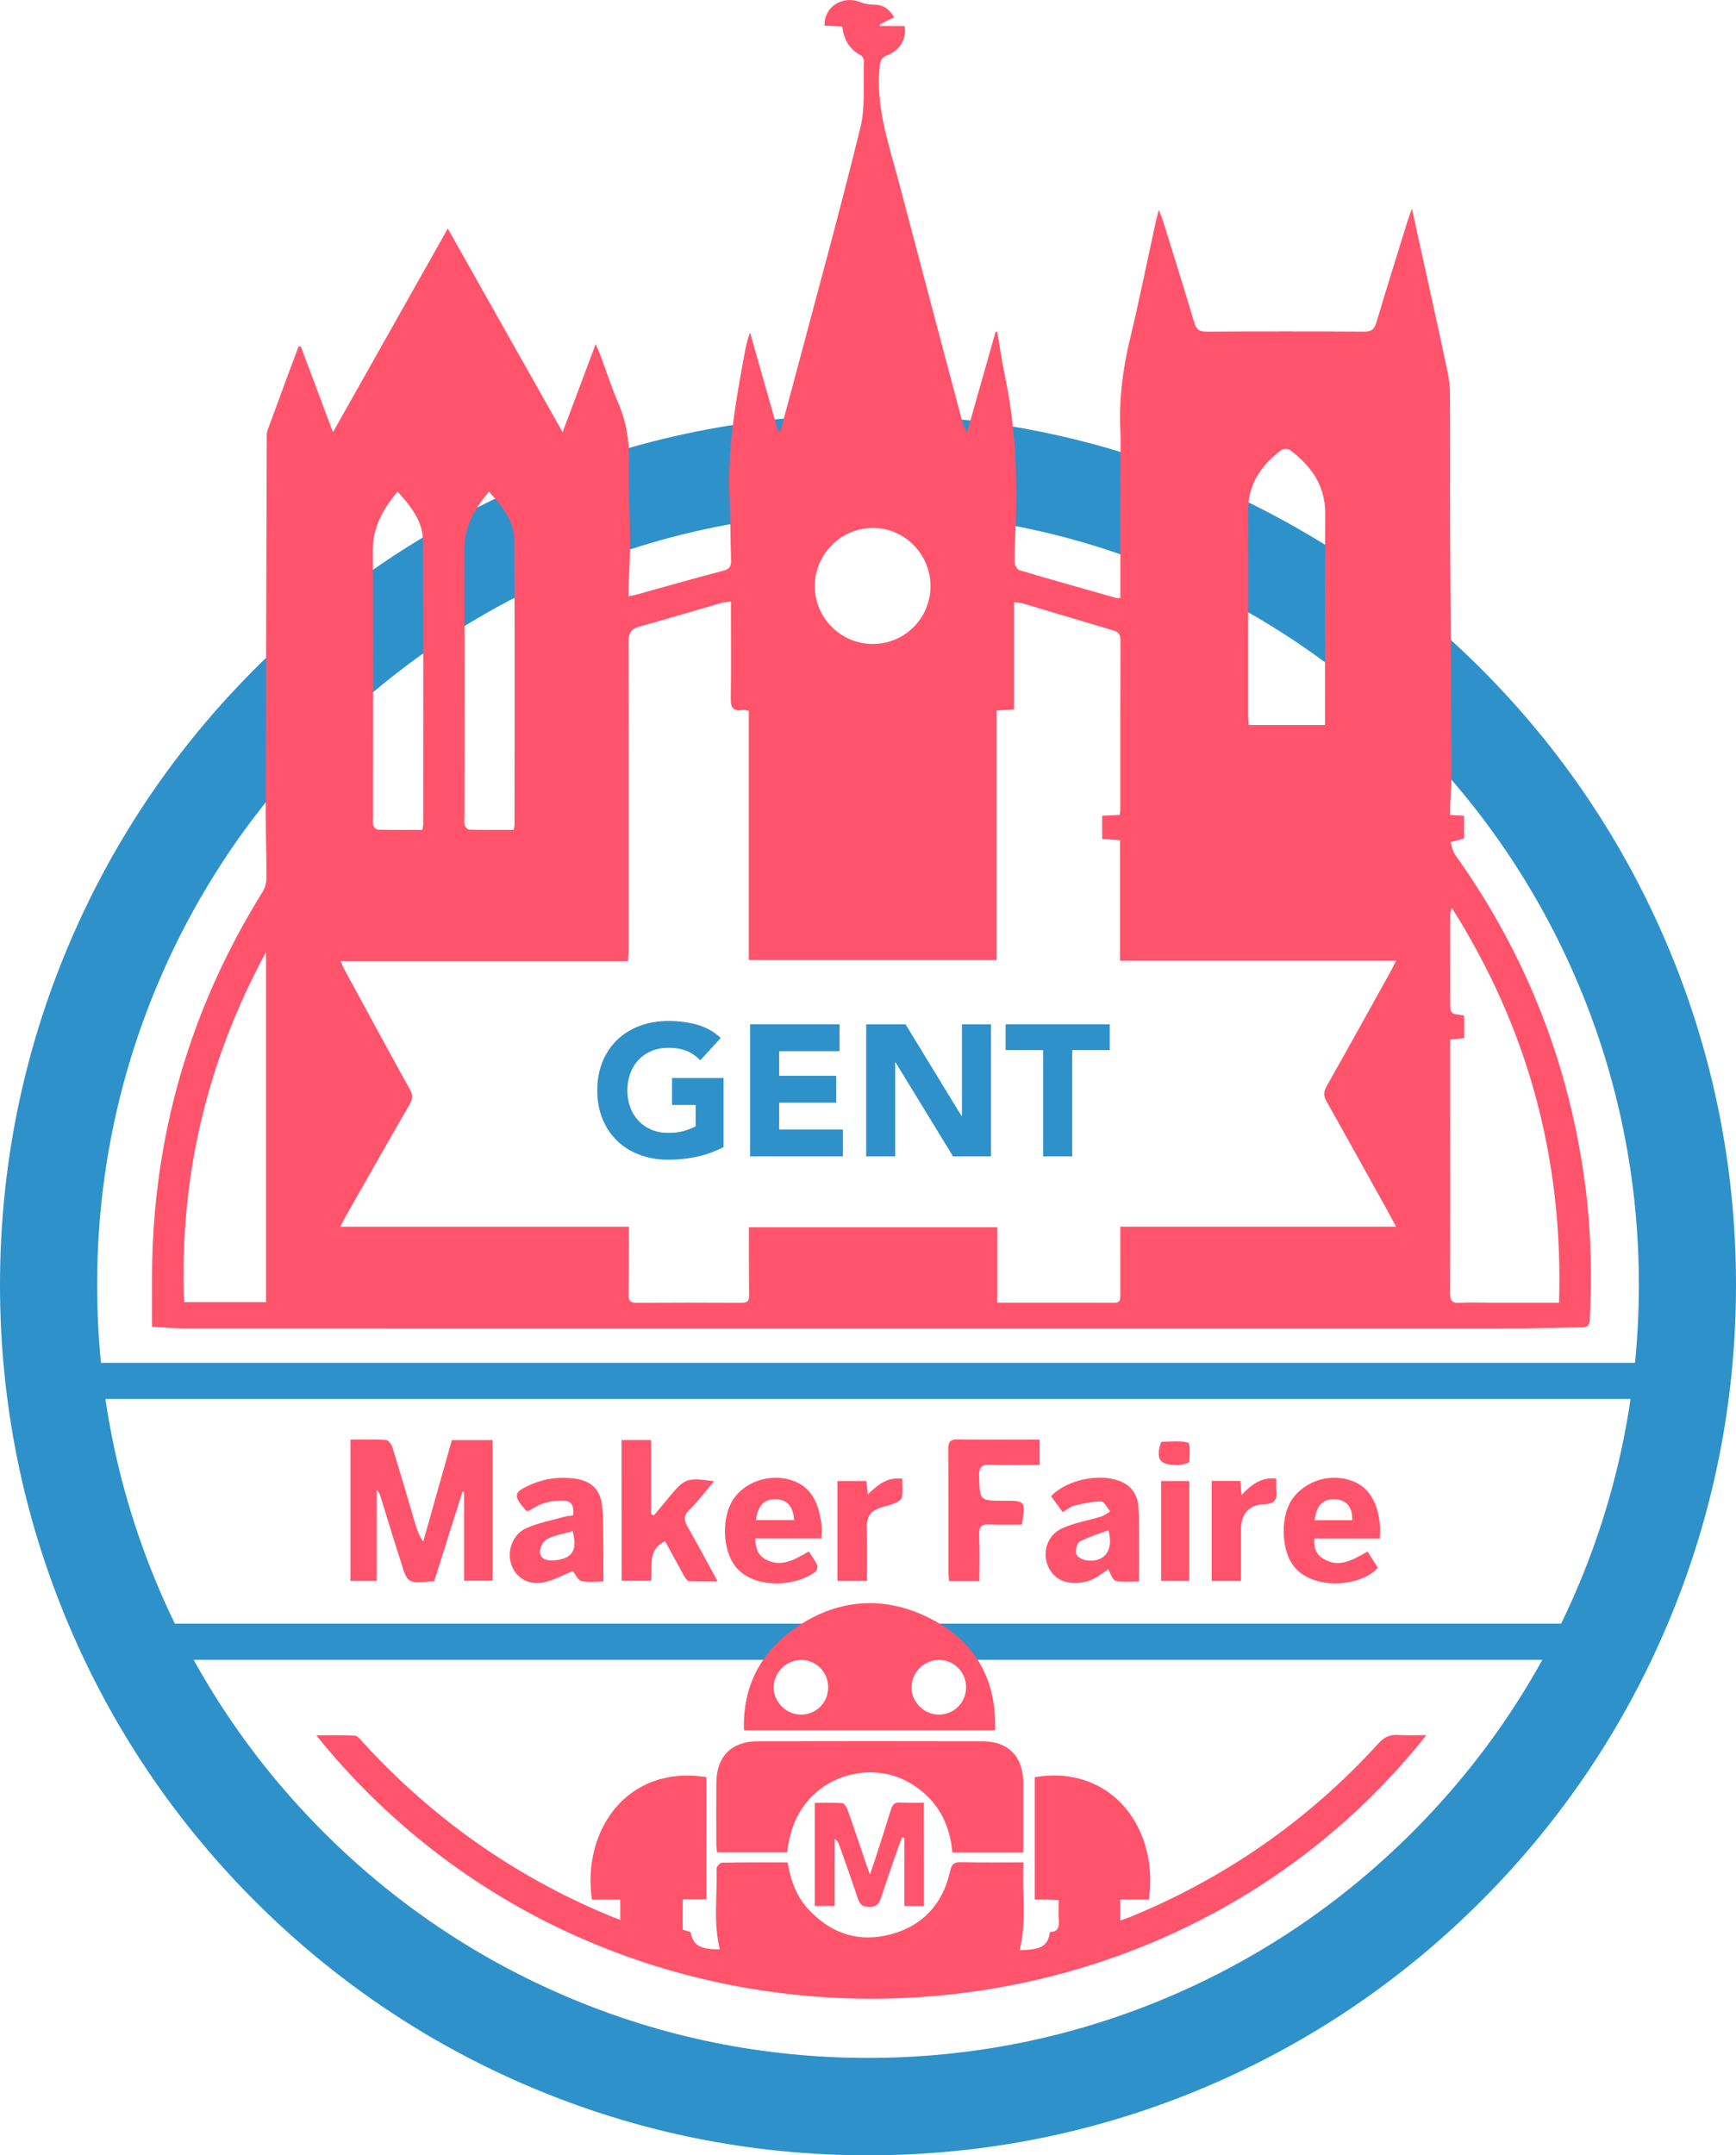 <svg width="348" height="432" viewBox="0 0 348 432" fill="none" xmlns="http://www.w3.org/2000/svg">
<g clip-path="url(#clip0)">
<path d="M174 432C150.513 432 127.727 427.387 106.269 418.286C85.549 409.5 66.94 396.92 50.962 380.905C34.985 364.886 22.441 346.231 13.678 325.454C4.601 303.943 0 281.094 0 257.546C0 233.998 4.601 211.152 13.678 189.638C22.441 168.864 34.988 150.207 50.962 134.188C66.94 118.169 85.546 105.592 106.269 96.806C127.727 87.706 150.516 83.092 174 83.092C197.484 83.092 220.273 87.706 241.731 96.806C262.451 105.592 281.06 118.172 297.037 134.188C313.015 150.207 325.559 168.861 334.322 189.638C343.399 211.152 348 234.001 348 257.546C348 281.091 343.399 303.94 334.322 325.454C325.559 346.228 313.012 364.886 297.037 380.905C281.063 396.923 262.454 409.5 241.731 418.286C220.273 427.387 197.487 432 174 432ZM174 102.616C153.136 102.616 132.9 106.71 113.854 114.787C95.455 122.59 78.928 133.763 64.732 147.993C50.535 162.223 39.395 178.793 31.612 197.243C23.556 216.339 19.473 236.627 19.473 257.546C19.473 278.465 23.556 298.754 31.612 317.849C39.395 336.296 50.538 352.866 64.732 367.099C78.925 381.333 95.452 392.502 113.854 400.305C132.9 408.383 153.136 412.476 174 412.476C194.864 412.476 215.1 408.383 234.146 400.305C252.545 392.502 269.072 381.33 283.268 367.099C297.465 352.869 308.605 336.299 316.388 317.849C324.444 298.757 328.527 278.468 328.527 257.546C328.527 236.624 324.444 216.339 316.388 197.243C308.605 178.796 297.461 162.226 283.268 147.993C269.075 133.76 252.548 122.59 234.146 114.787C215.1 106.713 194.864 102.616 174 102.616Z" fill="#2F91C9"/>
<path d="M337.151 273.162H10.845V280.405H337.151V273.162Z" fill="#2F91C9"/>
<path d="M325.072 325.435H23.87V332.678H325.072V325.435Z" fill="#2F91C9"/>
<path d="M60.303 69.451C62.389 75.012 64.471 80.576 66.745 86.635C74.512 72.861 82.028 59.529 89.764 45.805C97.465 59.465 104.996 72.82 112.783 86.635C115.06 80.561 117.161 74.952 119.413 68.95C119.878 70.084 120.201 70.805 120.477 71.548C121.611 74.587 122.607 77.686 123.891 80.661C125.506 84.399 126.175 88.203 126.071 92.29C125.933 97.833 126.269 103.384 126.297 108.933C126.313 111.795 126.106 114.658 126.005 117.52C125.983 118.128 126.002 118.739 126.002 119.526C126.633 119.394 127.039 119.331 127.434 119.224C133.245 117.615 139.043 115.939 144.878 114.425C146.172 114.091 146.603 113.612 146.552 112.305C146.402 108.256 146.464 104.2 146.254 100.154C145.77 90.845 147.256 81.745 148.924 72.657C149.282 70.695 149.593 68.724 150.35 66.648C152.228 73.252 154.109 79.855 155.987 86.459C156.138 86.449 156.292 86.436 156.443 86.427C157.215 83.571 157.997 80.718 158.754 77.859C163.362 60.489 168.145 43.166 172.442 25.721C173.507 21.397 173.014 16.683 173.186 12.149C173.199 11.802 172.888 11.273 172.58 11.11C170.278 9.897 169.144 7.929 168.833 5.306C167.611 5.246 166.449 5.186 165.297 5.13C165.146 1.376 168.912 -1.011 172.464 0.431C173.324 0.781 174.317 0.916 175.253 0.929C176.892 0.951 178.111 1.606 179.261 3.454C178.284 3.936 177.316 4.415 176.349 4.89C176.355 4.997 176.362 5.108 176.368 5.215C178.039 5.215 179.713 5.215 181.337 5.215C181.77 7.762 180.46 10.058 177.866 11.085C176.641 11.569 176.453 12.231 176.33 13.421C175.495 21.558 178.234 29.075 180.237 36.711C184.421 52.642 188.667 68.557 192.895 84.475C193.083 85.183 193.319 85.879 193.875 86.588C195.775 79.893 197.678 73.201 199.578 66.507C199.691 66.504 199.804 66.5 199.918 66.497C200.379 69.237 200.744 71.995 201.325 74.71C203.41 84.475 203.969 94.35 203.633 104.298C203.539 107.097 203.372 109.896 203.376 112.696C203.376 113.25 203.913 114.16 204.384 114.299C210.879 116.229 217.402 118.052 223.923 119.895C224.033 119.926 224.164 119.872 224.588 119.828C224.588 117.719 224.588 115.571 224.588 113.42C224.595 106.691 224.601 99.961 224.607 93.229C224.61 90.981 224.702 88.729 224.592 86.487C224.284 80.205 225.041 74.07 226.517 67.955C228.401 60.133 229.984 52.235 231.702 44.372C231.834 43.774 232.01 43.188 232.299 42.074C232.676 43.047 232.915 43.566 233.084 44.111C235.211 50.963 237.365 57.809 239.41 64.683C239.824 66.078 240.465 66.485 241.885 66.475C252.407 66.415 262.931 66.412 273.453 66.475C274.891 66.485 275.498 66.047 275.909 64.655C277.913 57.897 280.033 51.171 282.118 44.438C282.335 43.739 282.593 43.053 283.026 41.803C284.135 46.841 285.127 51.316 286.107 55.794C287.47 62.01 288.855 68.223 290.159 74.451C290.476 75.963 290.655 77.534 290.661 79.081C290.705 88.883 290.646 98.686 290.693 108.489C290.765 123.84 290.913 139.192 290.988 154.546C291.001 156.848 290.79 159.15 290.696 161.449C290.671 162.053 290.693 162.658 290.693 163.338C291.739 163.401 292.533 163.448 293.494 163.505C293.494 165.026 293.494 166.534 293.494 168.068C293.284 168.131 293.114 168.184 292.942 168.231C292.213 168.42 291.484 168.609 290.756 168.798C291.06 169.645 291.195 170.612 291.698 171.317C305.973 191.304 314.663 213.495 317.81 237.856C318.947 246.666 319.13 255.528 318.69 264.405C318.633 265.545 318.36 266.058 317.088 266.061C312.738 266.067 308.385 266.266 304.035 266.266C214.997 266.278 125.958 266.278 36.92 266.263C34.947 266.263 32.975 266.061 30.469 265.926C30.469 262.481 30.456 259.13 30.472 255.78C30.578 227.996 37.981 202.332 52.643 178.755C53.133 177.965 53.412 176.907 53.415 175.972C53.431 171.481 53.252 166.991 53.261 162.497C53.312 137.652 53.396 112.803 53.475 87.957C53.478 87.4 53.428 86.796 53.613 86.292C55.664 80.671 57.759 75.066 59.841 69.454C59.995 69.457 60.149 69.454 60.303 69.451ZM279.841 245.863C279.345 244.919 279.072 244.371 278.773 243.832C274.505 236.146 270.253 228.446 265.934 220.788C265.309 219.68 265.299 218.848 265.934 217.724C270.202 210.179 274.392 202.59 278.604 195.01C278.987 194.324 279.333 193.615 279.876 192.573C261.264 192.573 243.016 192.573 224.523 192.573C224.523 184.37 224.523 176.419 224.523 168.395C223.144 168.304 222.004 168.228 220.942 168.159C220.942 166.462 220.942 165.004 220.942 163.502C222.201 163.442 223.294 163.391 224.466 163.335C224.513 162.9 224.573 162.601 224.573 162.302C224.579 150.937 224.56 139.576 224.61 128.211C224.617 126.964 223.967 126.596 223.015 126.312C217.01 124.52 211.008 122.719 204.996 120.937C204.55 120.805 204.063 120.801 203.291 120.698C203.291 127.981 203.291 135.054 203.291 142.189C201.994 142.271 200.976 142.334 199.789 142.41C199.789 159.191 199.789 175.773 199.789 192.438C183.161 192.438 166.716 192.438 150.098 192.438C150.098 175.695 150.098 159.109 150.098 142.466C149.577 142.391 149.203 142.243 148.864 142.306C146.734 142.687 146.455 141.575 146.486 139.765C146.584 134.273 146.521 128.775 146.521 123.283C146.521 122.426 146.521 121.57 146.521 120.572C145.711 120.685 145.145 120.698 144.621 120.846C139.134 122.423 133.666 124.07 128.163 125.594C126.385 126.085 125.977 127.077 125.983 128.825C126.043 149.18 126.021 169.535 126.015 189.89C126.015 190.737 125.942 191.588 125.892 192.642C106.645 192.642 87.581 192.642 68.259 192.642C68.645 193.464 68.877 194.028 69.166 194.56C73.488 202.505 77.794 210.459 82.166 218.373C82.75 219.428 82.782 220.202 82.169 221.26C77.863 228.711 73.623 236.202 69.367 243.681C69.012 244.308 68.698 244.96 68.224 245.87C87.647 245.87 106.733 245.87 126.074 245.87C126.074 247.142 126.077 248.247 126.074 249.349C126.059 252.722 126.068 256.091 126.002 259.464C125.98 260.626 126.294 261.139 127.573 261.13C134.608 261.082 141.643 261.089 148.679 261.127C149.822 261.133 150.199 260.733 150.177 259.602C150.111 256.17 150.133 252.735 150.12 249.302C150.117 248.206 150.12 247.11 150.12 245.989C166.826 245.989 183.231 245.989 199.886 245.989C199.886 251.053 199.886 255.997 199.886 261.101C207.911 261.101 215.681 261.092 223.455 261.111C224.573 261.114 224.582 260.418 224.579 259.618C224.57 256.683 224.576 253.749 224.576 250.814C224.576 249.22 224.576 247.627 224.576 245.86C243.06 245.863 261.276 245.863 279.841 245.863ZM312.524 261.111C313.416 232.301 306.268 206.051 291.038 181.98C290.768 182.556 290.712 183.095 290.712 183.63C290.705 189.314 290.702 194.995 290.709 200.679C290.712 203.214 290.721 203.21 293.243 203.484C293.344 203.494 293.432 203.617 293.513 203.676C293.513 205.15 293.513 206.602 293.513 208.072C292.521 208.18 291.685 208.271 290.709 208.375C290.709 213.218 290.709 217.891 290.709 222.564C290.709 234.741 290.734 246.918 290.683 259.092C290.677 260.588 291.016 261.243 292.637 261.139C294.685 261.01 296.745 261.108 298.799 261.108C303.269 261.111 307.744 261.111 312.524 261.111ZM53.33 190.832C41.455 212.717 35.934 236.026 36.898 260.991C42.466 260.991 47.837 260.991 53.33 260.991C53.33 237.519 53.33 214.175 53.33 190.832ZM265.626 145.319C265.626 144.409 265.626 143.679 265.626 142.945C265.626 129.65 265.551 116.355 265.661 103.06C265.708 97.338 262.856 93.405 258.594 90.193C258.214 89.907 257.24 89.91 256.857 90.2C252.783 93.264 250.155 97.102 250.18 102.49C250.242 116.097 250.199 129.704 250.205 143.31C250.205 143.962 250.286 144.617 250.334 145.319C255.466 145.319 260.368 145.319 265.626 145.319ZM102.986 166.333C103.062 165.829 103.143 165.533 103.143 165.237C103.147 146.261 103.209 127.288 103.093 108.313C103.068 104.398 100.646 101.438 98.008 98.535C95.097 102.056 93.046 105.573 93.065 110.155C93.143 128.006 93.096 145.858 93.099 163.71C93.099 164.27 93.002 164.865 93.156 165.382C93.266 165.75 93.715 166.282 94.022 166.292C96.991 166.361 99.959 166.333 102.986 166.333ZM84.675 166.336C84.751 165.832 84.833 165.533 84.833 165.237C84.836 146.258 84.898 127.279 84.776 108.303C84.751 104.398 82.311 101.445 79.701 98.522C76.723 102.115 74.707 105.696 74.732 110.353C74.832 128.145 74.773 145.937 74.773 163.728C74.773 164.289 74.675 164.887 74.829 165.401C74.939 165.769 75.398 166.289 75.712 166.295C78.68 166.364 81.648 166.336 84.675 166.336ZM186.528 117.423C186.503 110.995 181.211 105.727 174.863 105.806C168.547 105.885 163.371 111.093 163.334 117.404C163.296 123.809 168.525 129.068 174.942 129.074C181.384 129.08 186.55 123.881 186.528 117.423Z" fill="#FF546B"/>
<path d="M285.935 347.777C230.666 417.389 120.764 419.042 63.394 347.818C66.12 347.818 68.636 347.73 71.136 347.884C71.72 347.922 72.304 348.738 72.8 349.279C86.658 364.404 103.006 375.967 121.916 383.874C122.654 384.183 123.408 384.447 124.338 384.803C124.338 383.424 124.338 382.227 124.338 380.766C122.403 380.766 120.512 380.766 118.669 380.766C116.621 367.09 125.544 353.678 141.603 356.195C141.603 364.259 141.603 372.343 141.603 380.681C140.042 380.681 138.525 380.681 136.854 380.681C136.854 382.826 136.854 384.727 136.854 386.762C137.341 386.913 137.903 387.086 138.434 387.25C138.908 389.914 140.306 390.729 144.291 390.72C142.963 385.389 143.808 379.96 143.638 374.578C143.625 374.159 144.329 373.347 144.712 373.341C149.062 373.253 153.412 373.284 157.897 373.284C158.475 376.899 159.669 380.139 162.131 382.775C166.66 387.625 172.229 389.404 178.589 387.7C185.027 385.974 189.019 381.572 190.458 375.035C190.766 373.634 191.237 373.218 192.619 373.246C196.708 373.331 200.804 373.278 205.176 373.278C204.805 379.305 205.879 385.143 204.39 390.896C208.819 390.774 210.066 390.052 210.455 387.24C212.035 387.237 212.384 386.283 212.252 384.838C212.139 383.603 212.227 382.353 212.227 380.861C211.36 380.82 210.587 380.769 209.811 380.75C209.073 380.731 208.332 380.747 207.431 380.747C207.431 372.472 207.431 364.338 207.431 356.21C222.846 353.625 232.353 366.495 230.302 380.747C228.465 380.747 226.571 380.747 224.573 380.747C224.573 382.243 224.573 383.462 224.573 384.932C225.314 384.671 225.946 384.479 226.555 384.23C245.758 376.351 262.379 364.75 276.371 349.393C277.492 348.161 278.62 347.639 280.244 347.749C282.04 347.869 283.849 347.777 285.935 347.777Z" fill="#FF546B"/>
<path d="M205.128 371.3C200.241 371.3 195.652 371.3 190.912 371.3C190.448 365.95 188.299 361.538 183.949 358.377C180.871 356.138 177.382 355.067 173.597 355.269C166.848 355.628 158.92 360.254 157.815 371.253C153.195 371.253 148.556 371.253 143.728 371.253C143.681 370.724 143.593 370.195 143.593 369.663C143.581 365.541 143.559 361.422 143.596 357.3C143.64 352.082 146.656 349.021 151.866 349.008C166.87 348.974 181.876 348.974 196.88 349.008C202.194 349.021 205.131 352.095 205.131 357.46C205.128 362.008 205.128 366.551 205.128 371.3Z" fill="#FF546B"/>
<path d="M199.465 346.801C182.596 346.801 165.959 346.801 149.137 346.801C148.829 337.984 152.557 331.113 159.414 326.32C168.425 320.019 178.359 319.751 187.794 325.108C195.8 329.652 199.811 337.086 199.465 346.801ZM160.573 343.665C163.619 343.665 166.013 341.262 166.016 338.204C166.019 335.14 163.616 332.712 160.592 332.716C157.623 332.719 155.098 335.232 155.089 338.192C155.076 341.149 157.598 343.665 160.573 343.665ZM193.667 338.27C193.708 335.229 191.315 332.747 188.3 332.712C185.325 332.678 182.784 335.144 182.725 338.119C182.668 341.064 185.178 343.636 188.139 343.665C191.18 343.696 193.626 341.309 193.667 338.27Z" fill="#FF546B"/>
<path d="M87.031 316.952C85.197 316.952 83.366 317.456 82.179 316.798C81.177 316.24 80.794 314.373 80.354 313.016C78.928 308.632 77.603 304.217 76.237 299.812C76.111 299.412 75.963 299.018 75.514 298.647C75.514 304.693 75.514 310.739 75.514 316.876C73.648 316.876 72.006 316.876 70.25 316.876C70.25 307.439 70.25 298.115 70.25 288.551C72.678 288.551 75.027 288.466 77.361 288.62C77.841 288.652 78.492 289.505 78.674 290.1C80.269 295.281 81.771 300.489 83.316 305.685C83.649 306.8 84.057 307.892 84.842 308.985C86.749 302.23 88.652 295.476 90.581 288.642C93.297 288.642 95.948 288.642 98.747 288.642C98.747 298.023 98.747 307.351 98.747 316.832C96.909 316.832 95.091 316.832 93.034 316.832C93.034 310.874 93.034 304.935 93.034 298.999C92.927 298.99 92.823 298.984 92.716 298.974C90.832 304.938 88.947 310.899 87.031 316.952Z" fill="#FF546B"/>
<path d="M124.604 288.639C126.548 288.639 128.395 288.639 130.518 288.639C130.518 293.59 130.518 298.54 130.518 303.49C130.707 303.575 130.892 303.657 131.081 303.742C132.076 302.545 133.072 301.352 134.064 300.155C137.274 296.276 137.617 296.146 143.129 296.883C141.429 298.889 139.978 300.886 138.232 302.57C136.935 303.821 137.12 304.778 137.899 306.132C139.875 309.577 141.737 313.088 143.854 316.952C141.709 316.952 139.89 317.002 138.085 316.905C137.752 316.886 137.375 316.3 137.152 315.903C135.851 313.579 134.592 311.233 133.329 308.909C129.648 310.644 130.911 313.982 130.506 316.845C128.543 316.845 126.652 316.845 124.614 316.845C124.604 307.53 124.604 298.203 124.604 288.639Z" fill="#FF546B"/>
<path d="M185.219 382.029C183.909 382.029 182.697 382.029 181.283 382.029C181.283 377.425 181.283 372.903 181.283 368.381C181.139 368.346 180.997 368.312 180.853 368.274C180.617 368.866 180.354 369.452 180.146 370.053C178.984 373.413 177.8 376.764 176.701 380.142C176.283 381.424 175.865 382.246 174.198 382.224C172.596 382.205 172.25 381.396 171.851 380.193C170.689 376.704 169.446 373.24 168.224 369.773C168.07 369.335 167.856 368.916 167.319 368.557C167.319 373.007 167.319 377.453 167.319 382.022C165.897 382.022 164.687 382.022 163.331 382.022C163.331 375.208 163.331 368.438 163.331 361.349C165.152 361.349 166.993 361.274 168.817 361.409C169.213 361.438 169.706 362.184 169.888 362.694C171.16 366.278 172.36 369.886 173.588 373.486C173.783 374.059 173.997 374.626 174.396 375.731C174.813 374.506 175.071 373.772 175.309 373.035C176.418 369.593 177.543 366.155 178.604 362.697C178.899 361.734 179.305 361.223 180.413 361.293C181.952 361.39 183.504 361.318 185.212 361.318C185.219 368.299 185.219 375.11 185.219 382.029Z" fill="#FF546B"/>
<path d="M196.331 316.914C194.135 316.914 192.286 316.914 190.247 316.914C190.2 316.256 190.125 315.661 190.125 315.062C190.115 306.894 190.15 298.726 190.09 290.557C190.081 289.08 190.388 288.476 192.025 288.504C197.424 288.605 202.826 288.542 208.407 288.542C208.407 290.236 208.407 291.801 208.407 293.618C205.125 293.618 201.903 293.725 198.69 293.577C196.83 293.492 196.227 293.993 196.281 295.939C196.416 300.794 196.315 300.798 201.202 300.798C205.584 300.798 205.584 300.798 204.852 305.584C202.748 305.584 200.583 305.675 198.432 305.556C196.83 305.468 196.218 305.93 196.29 307.631C196.425 310.67 196.331 313.718 196.331 316.914Z" fill="#FF546B"/>
<path d="M120.955 316.983C119.626 316.983 118.028 317.229 116.564 316.883C115.807 316.703 115.295 315.475 114.821 314.902C113.043 315.617 111.13 316.7 109.08 317.141C105.958 317.812 103.382 316.231 102.493 313.582C101.582 310.874 102.757 307.518 105.524 306.286C107.924 305.219 110.584 304.728 113.137 304.016C113.718 303.852 114.337 303.827 114.909 303.745C115.069 301.522 114.526 300.766 112.553 300.763C111.331 300.76 110.066 300.964 108.904 301.336C107.804 301.689 106.812 302.382 105.816 302.901C105.631 302.829 105.483 302.816 105.411 302.737C102.751 299.683 102.889 299.078 106.627 297.469C109.381 296.285 112.271 295.973 115.213 296.364C118.527 296.802 120.371 298.549 120.713 301.944C120.999 304.784 120.905 307.662 120.945 310.528C120.977 312.575 120.955 314.622 120.955 316.983ZM114.799 306.894C113.056 307.401 111.203 307.697 109.613 308.509C108.86 308.897 108.153 310.317 108.235 311.189C108.363 312.512 109.689 312.858 110.98 312.757C114.67 312.477 115.839 310.827 114.799 306.894Z" fill="#FF546B"/>
<path d="M210.69 299.884C214.038 296.392 221.068 295.114 225.116 297.142C227.07 298.118 228.04 299.843 228.197 301.944C228.36 304.117 228.32 306.305 228.335 308.487C228.354 311.224 228.338 313.963 228.338 316.968C226.938 316.968 225.245 317.169 223.652 316.864C223.059 316.75 222.688 315.447 222.139 314.559C221.404 315.044 220.48 315.733 219.488 316.303C217.047 317.701 213.479 317.582 211.708 316.098C208.542 313.444 208.982 308.213 212.795 306.393C215.267 305.212 218.096 304.794 220.744 303.965C221.388 303.764 221.947 303.288 222.547 302.939C221.95 302.237 221.353 300.946 220.757 300.942C218.951 300.939 217.123 301.358 215.345 301.78C214.594 301.956 213.941 302.548 213.018 303.081C212.242 302.013 211.494 300.986 210.69 299.884ZM222.186 306.727C220.245 307.454 218.247 308.037 216.441 308.985C215.892 309.271 215.571 310.635 215.716 311.394C215.819 311.939 216.821 312.565 217.512 312.698C221.218 313.412 223.392 310.868 222.186 306.727Z" fill="#FF546B"/>
<path d="M164.662 308.352C160.18 308.352 155.855 308.352 151.398 308.352C151.455 310.292 151.907 311.74 153.54 312.587C156.7 314.225 159.285 312.597 162.146 310.962C162.714 311.866 163.377 312.748 163.823 313.727C163.974 314.058 163.723 314.842 163.405 315.075C159.137 318.215 150.839 318.416 147.362 313.904C144.799 310.578 144.564 303.906 147.146 300.284C149.699 296.704 154.919 295.202 159.212 296.88C162.963 298.348 164.071 301.629 164.643 305.193C164.791 306.151 164.662 307.149 164.662 308.352ZM151.546 304.668C154.181 304.668 156.675 304.668 159.178 304.668C159.018 301.959 157.83 300.605 155.676 300.505C153.232 300.391 151.929 301.663 151.546 304.668Z" fill="#FF546B"/>
<path d="M276.625 308.377C272.137 308.377 267.859 308.377 263.465 308.377C263.352 310.153 263.783 311.504 265.18 312.373C268.462 314.42 271.229 312.603 274.138 310.984C274.851 312.106 275.535 313.182 276.195 314.218C273.051 318.004 262.828 319.036 259.071 313.538C256.813 310.232 256.666 303.761 259.1 300.398C261.732 296.761 266.572 295.265 270.918 296.779C272.885 297.463 274.323 298.751 275.281 300.627C276.49 302.983 276.757 305.471 276.625 308.377ZM271.085 304.702C271.148 302.082 269.882 300.59 267.617 300.505C265.18 300.413 263.817 301.783 263.575 304.702C266.085 304.702 268.585 304.702 271.085 304.702Z" fill="#FF546B"/>
<path d="M173.67 296.852C173.77 297.689 173.861 298.464 173.984 299.525C175.956 297.589 177.853 296.024 180.872 296.383C180.872 297.661 181.01 298.905 180.806 300.089C180.724 300.571 179.961 301.075 179.399 301.305C178.265 301.767 177.018 301.947 175.893 302.426C174.38 303.071 173.729 304.261 173.777 305.993C173.877 309.583 173.808 313.179 173.808 316.879C171.729 316.879 169.888 316.879 167.869 316.879C167.869 310.273 167.869 303.65 167.869 296.852C169.75 296.852 171.682 296.852 173.67 296.852Z" fill="#FF546B"/>
<path d="M248.763 316.873C246.715 316.873 244.884 316.873 242.896 316.873C242.896 310.213 242.896 303.591 242.896 296.82C244.815 296.82 246.693 296.82 248.653 296.82C248.725 297.708 248.791 298.489 248.886 299.654C250.842 297.573 252.805 296.027 255.842 296.361C255.842 297.201 255.783 297.938 255.855 298.663C256.037 300.486 255.663 301.408 253.437 301.503C250.198 301.641 248.763 303.528 248.763 306.718C248.763 310.065 248.763 313.412 248.763 316.873Z" fill="#FF546B"/>
<path d="M238.402 316.879C236.439 316.879 234.658 316.879 232.758 316.879C232.758 310.188 232.758 303.606 232.758 296.849C234.595 296.849 236.42 296.849 238.402 296.849C238.402 303.48 238.402 310.112 238.402 316.879Z" fill="#FF546B"/>
<path d="M235.607 293.618C232.591 293.618 231.747 292.503 232.569 289.587C232.632 289.364 232.783 288.983 232.896 288.979C234.677 288.951 236.53 288.705 238.188 289.165C238.609 289.282 238.496 291.672 238.408 293.001C238.392 293.243 237.321 293.454 236.718 293.602C236.37 293.687 235.977 293.618 235.607 293.618Z" fill="#FF546B"/>
<path d="M145.039 229.911C143.324 230.808 141.533 231.457 139.671 231.854C137.808 232.253 135.905 232.452 133.967 232.452C131.904 232.452 130.004 232.128 128.264 231.479C126.524 230.83 125.019 229.904 123.753 228.695C122.484 227.486 121.498 226.022 120.788 224.302C120.079 222.583 119.727 220.665 119.727 218.546C119.727 216.43 120.082 214.509 120.788 212.79C121.498 211.07 122.484 209.606 123.753 208.397C125.022 207.188 126.524 206.262 128.264 205.613C130.004 204.964 131.904 204.64 133.967 204.64C136.078 204.64 138.025 204.895 139.803 205.405C141.581 205.915 143.138 206.794 144.483 208.041L140.381 212.525C139.586 211.703 138.691 211.08 137.695 210.658C136.7 210.236 135.459 210.022 133.967 210.022C132.723 210.022 131.599 210.233 130.594 210.658C129.589 211.083 128.725 211.672 128.003 212.434C127.28 213.193 126.728 214.096 126.345 215.142C125.958 216.187 125.767 217.321 125.767 218.543C125.767 219.79 125.958 220.93 126.345 221.963C126.731 222.995 127.284 223.893 128.003 224.655C128.722 225.414 129.586 226.006 130.594 226.431C131.599 226.856 132.723 227.067 133.967 227.067C135.236 227.067 136.329 226.925 137.246 226.636C138.166 226.349 138.898 226.056 139.445 225.757V221.459H134.712V216.077H145.039V229.911V229.911Z" fill="#2F91C9"/>
<path d="M150.369 205.317H168.3V210.699H156.186V215.633H167.631V221.015H156.186V226.396H168.972V231.778H150.369V205.317Z" fill="#2F91C9"/>
<path d="M173.632 205.317H181.535L192.757 223.704H192.832V205.317H198.649V231.778H191.045L179.528 212.941H179.452V231.778H173.636V205.317H173.632Z" fill="#2F91C9"/>
<path d="M209.12 210.475H201.589V205.317H222.466V210.475H214.934V231.778H209.117V210.475H209.12Z" fill="#2F91C9"/>
</g>
<defs>
<clipPath id="clip0">
<rect width="348" height="432" fill="white"/>
</clipPath>
</defs>
</svg>
